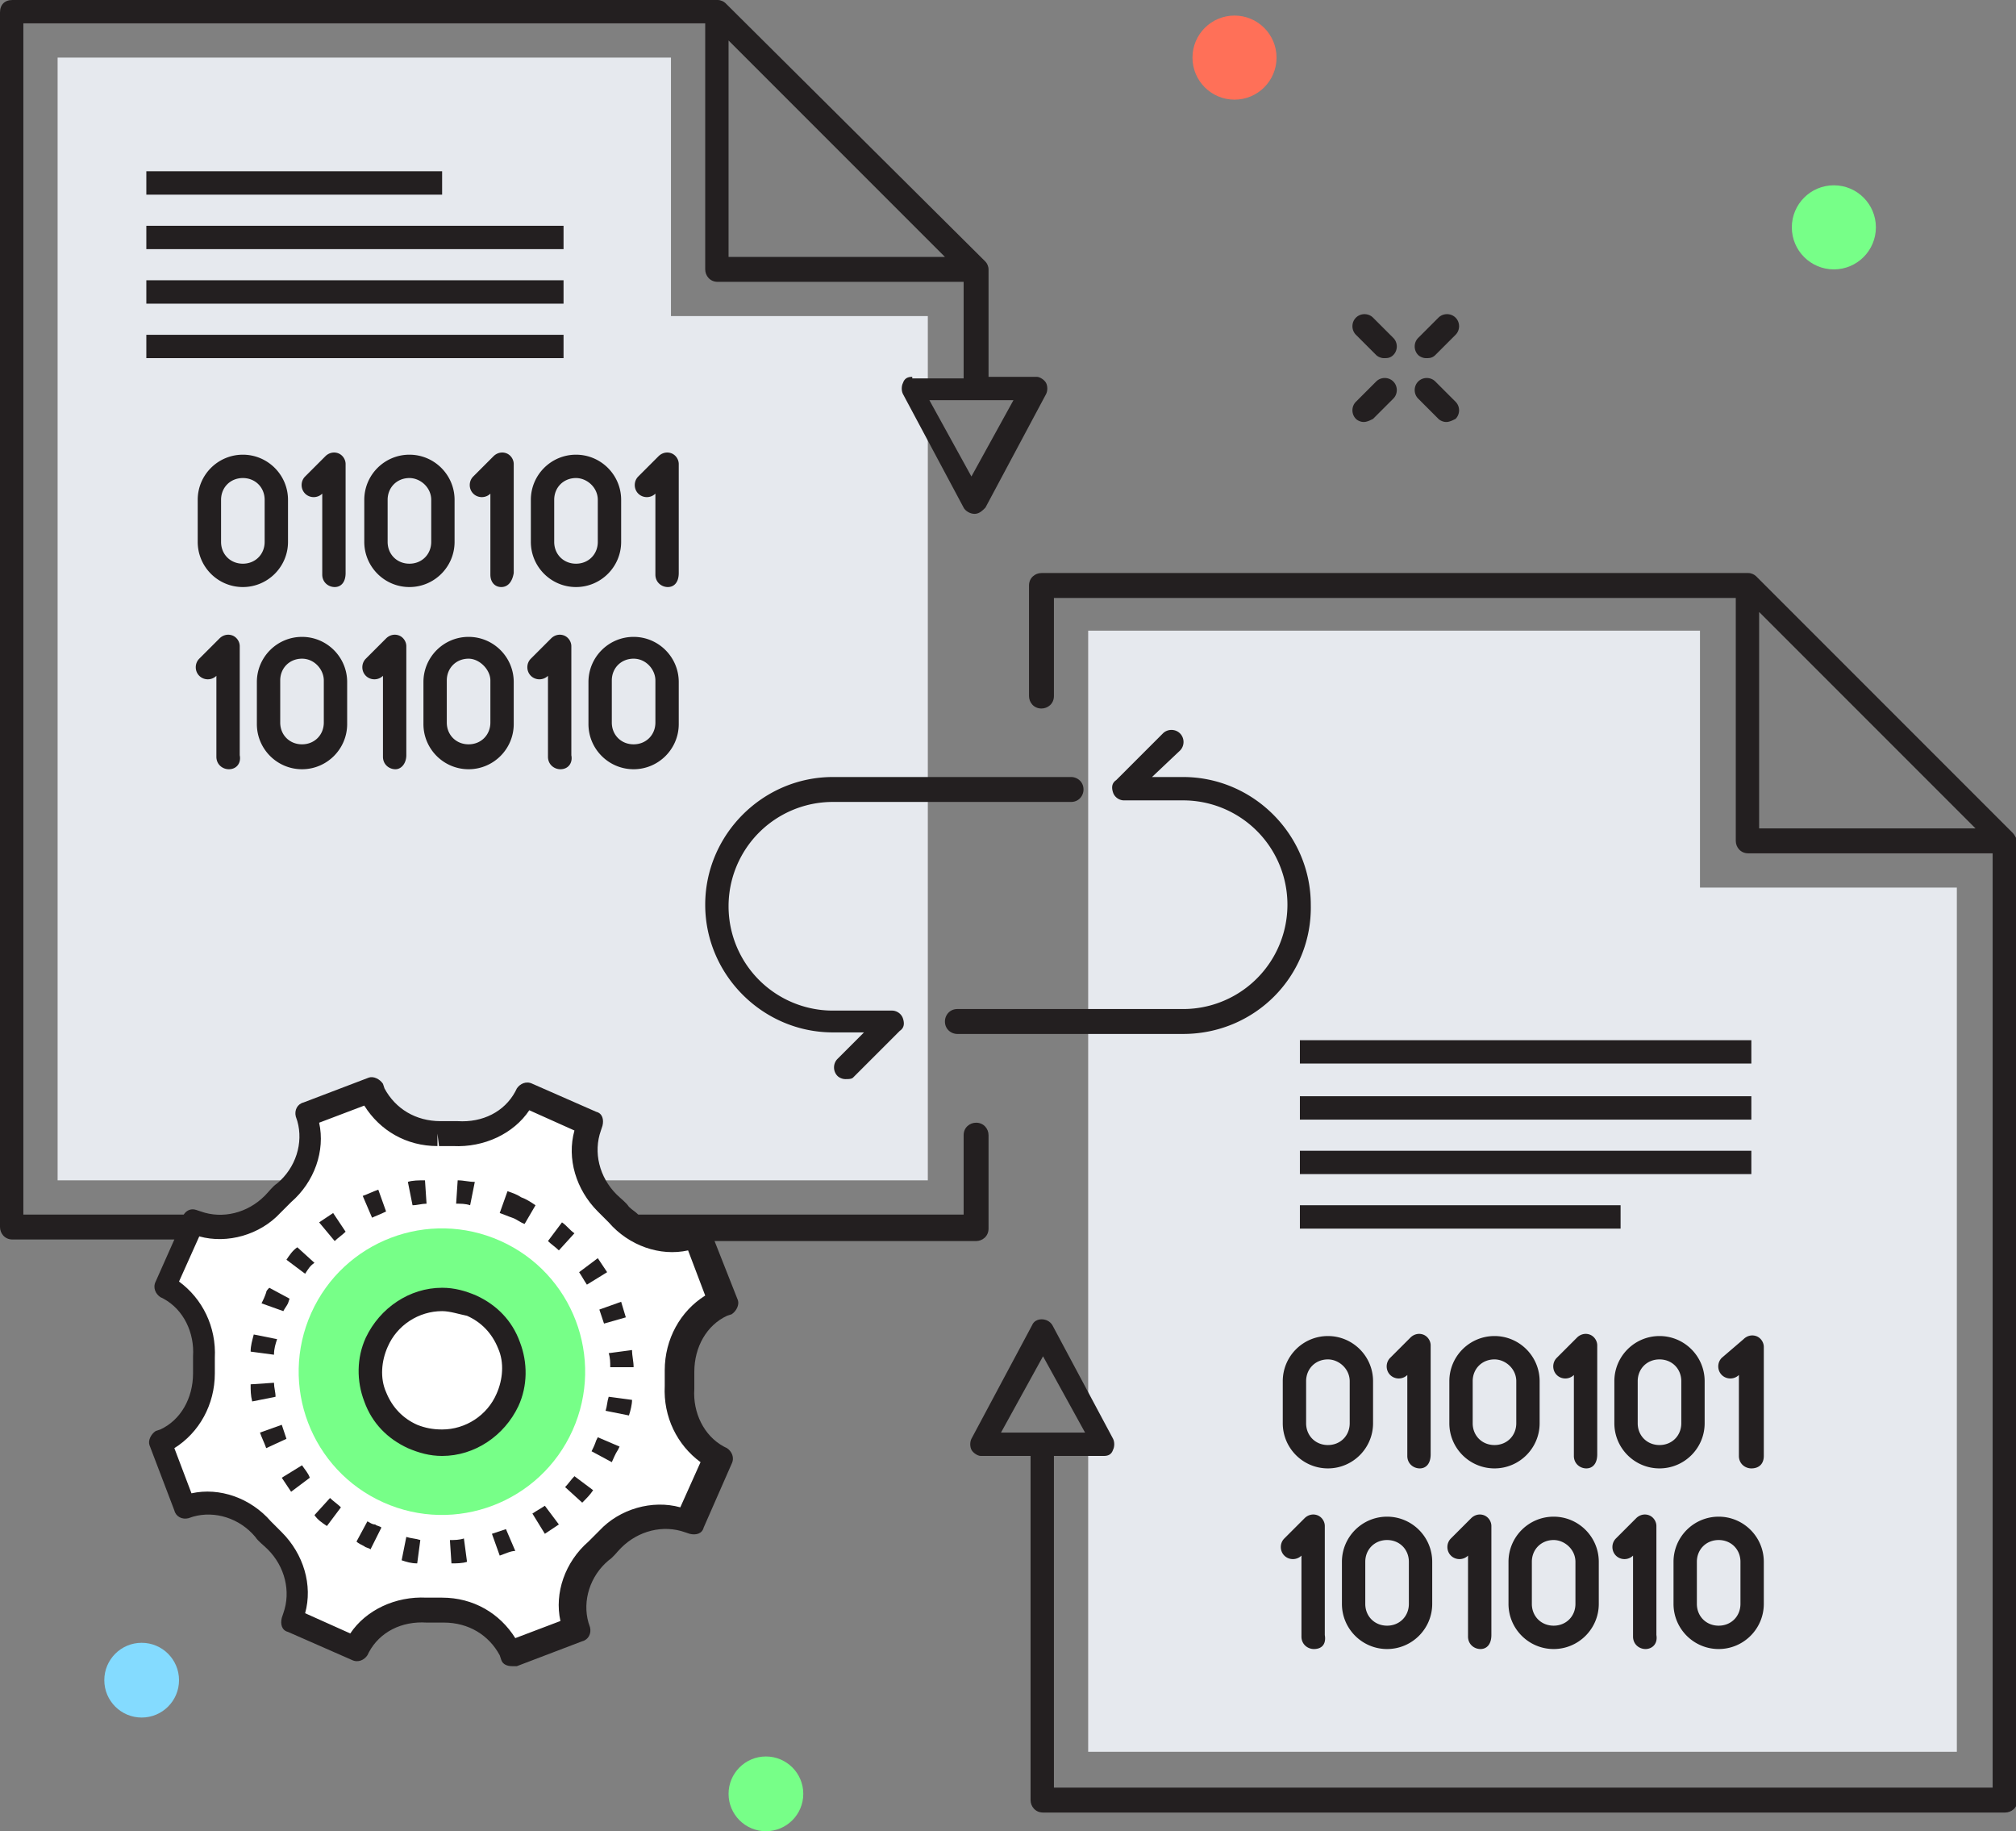 <svg version="1.1" id="Layer_1" xmlns="http://www.w3.org/2000/svg" x="0" y="0" viewBox="0 0 129.5 117.6" xml:space="preserve"><rect x="0" y="0" width="129.5" height="117.6" fill="#808080" stroke="none"/><style>.st2{fill:#7f8f9}.st4{fill:#231f20}.st5{fill:#fff}</style><path d="M109.2 57V40.5H69.9v72h55.8V57zM43.1 20.3V3.7H3.7v72.1h55.9V20.3z" fill="#e6e9ee"/><circle cx="79.3" cy="3.7" r="2.7" fill="#ff7058"/><circle class="st2" cx="49.2" cy="115.2" r="2.4"/><circle cx="9.1" cy="107.9" r="2.4" fill="#84dbff"/><circle class="st2" cx="117.8" cy="14.6" r="2.7"/><path class="st4" d="M91.6 23c-.2 0-.4-.1-.5-.2-.3-.3-.3-.8 0-1.1l1.3-1.3c.3-.3.8-.3 1.1 0 .3.3.3.8 0 1.1l-1.3 1.3c-.2.2-.4.2-.6.2zm-4 4.1c-.2 0-.4-.1-.5-.2-.3-.3-.3-.8 0-1.1l1.3-1.3c.3-.3.8-.3 1.1 0 .3.3.3.8 0 1.1l-1.3 1.3c-.2.1-.4.2-.6.2zm5.3 0c-.2 0-.4-.1-.5-.2l-1.3-1.3c-.3-.3-.3-.8 0-1.1.3-.3.8-.3 1.1 0l1.3 1.3c.3.3.3.8 0 1.1-.2.1-.4.2-.6.2zm-4-4.1c-.2 0-.4-.1-.5-.2l-1.3-1.3c-.3-.3-.3-.8 0-1.1.3-.3.8-.3 1.1 0l1.3 1.3c.3.3.3.8 0 1.1-.2.2-.4.2-.6.2zM54.3 69.3c-.2 0-.4-.1-.5-.2-.3-.3-.3-.8 0-1.1l1.7-1.7h-2c-4.5 0-8.2-3.7-8.2-8.2 0-4.5 3.7-8.2 8.2-8.2h15.3c.4 0 .8.3.8.8 0 .4-.3.8-.8.8H53.5a6.7 6.7 0 000 13.4h3.8c.3 0 .6.2.7.5.1.3.1.6-.2.8l-3 3c-.1.1-.3.1-.5.1zM76 66.4H61.5c-.4 0-.8-.3-.8-.8 0-.4.3-.8.8-.8H76a6.7 6.7 0 000-13.4h-3.8c-.3 0-.6-.2-.7-.5-.1-.3-.1-.6.2-.8l3-3c.3-.3.8-.3 1.1 0 .3.3.3.8 0 1.1L74 49.9h2c4.5 0 8.2 3.7 8.2 8.2.1 4.6-3.6 8.3-8.2 8.3zM15.6 37.7c-1.6 0-2.9-1.3-2.9-2.9v-2.7c0-1.6 1.3-2.9 2.9-2.9 1.6 0 2.9 1.3 2.9 2.9v2.7c0 1.6-1.3 2.9-2.9 2.9zm0-7c-.8 0-1.4.6-1.4 1.4v2.7c0 .8.6 1.4 1.4 1.4.8 0 1.4-.6 1.4-1.4v-2.7c0-.8-.6-1.4-1.4-1.4zm5.9 7c-.4 0-.8-.3-.8-.8v-5.2c-.3.3-.8.3-1.1 0-.3-.3-.3-.8 0-1.1l1.3-1.3c.2-.2.5-.3.8-.2.3.1.5.4.5.7v7c0 .6-.3.9-.7.9zm4.8 0c-1.6 0-2.9-1.3-2.9-2.9v-2.7c0-1.6 1.3-2.9 2.9-2.9 1.6 0 2.9 1.3 2.9 2.9v2.7c0 1.6-1.3 2.9-2.9 2.9zm0-7c-.8 0-1.4.6-1.4 1.4v2.7c0 .8.6 1.4 1.4 1.4.8 0 1.4-.6 1.4-1.4v-2.7c0-.8-.7-1.4-1.4-1.4zm5.9 7c-.4 0-.7-.3-.7-.8v-5.2c-.3.3-.8.3-1.1 0-.3-.3-.3-.8 0-1.1l1.3-1.3c.2-.2.5-.3.8-.2.3.1.5.4.5.7v7c-.1.6-.4.9-.8.9zm4.8 0c-1.6 0-2.9-1.3-2.9-2.9v-2.7c0-1.6 1.3-2.9 2.9-2.9 1.6 0 2.9 1.3 2.9 2.9v2.7c0 1.6-1.3 2.9-2.9 2.9zm0-7c-.8 0-1.4.6-1.4 1.4v2.7c0 .8.6 1.4 1.4 1.4.8 0 1.4-.6 1.4-1.4v-2.7c0-.8-.7-1.4-1.4-1.4zm5.9 7c-.4 0-.8-.3-.8-.8v-5.2c-.3.3-.8.3-1.1 0-.3-.3-.3-.8 0-1.1l1.3-1.3c.2-.2.5-.3.8-.2.3.1.5.4.5.7v7c0 .6-.3.9-.7.9zM30.1 49.4c-1.6 0-2.9-1.3-2.9-2.9v-2.7c0-1.6 1.3-2.9 2.9-2.9 1.6 0 2.9 1.3 2.9 2.9v2.7c0 1.6-1.3 2.9-2.9 2.9zm0-7.1c-.8 0-1.4.6-1.4 1.4v2.7c0 .8.6 1.4 1.4 1.4.8 0 1.4-.6 1.4-1.4v-2.7c0-.7-.7-1.4-1.4-1.4zm-15.4 7.1c-.4 0-.8-.3-.8-.8v-5.2c-.3.3-.8.3-1.1 0-.3-.3-.3-.8 0-1.1l1.3-1.3c.2-.2.5-.3.8-.2.3.1.5.4.5.7v7c.1.5-.2.9-.7.9zm4.7 0c-1.6 0-2.9-1.3-2.9-2.9v-2.7c0-1.6 1.3-2.9 2.9-2.9 1.6 0 2.9 1.3 2.9 2.9v2.7c0 1.6-1.3 2.9-2.9 2.9zm0-7.1c-.8 0-1.4.6-1.4 1.4v2.7c0 .8.6 1.4 1.4 1.4.8 0 1.4-.6 1.4-1.4v-2.7c0-.7-.6-1.4-1.4-1.4zm6 7.1c-.4 0-.8-.3-.8-.8v-5.2c-.3.3-.8.3-1.1 0-.3-.3-.3-.8 0-1.1l1.3-1.3c.2-.2.5-.3.8-.2.3.1.5.4.5.7v7c0 .5-.3.9-.7.9zm15.3 0c-1.6 0-2.9-1.3-2.9-2.9v-2.7c0-1.6 1.3-2.9 2.9-2.9 1.6 0 2.9 1.3 2.9 2.9v2.7c0 1.6-1.3 2.9-2.9 2.9zm0-7.1c-.8 0-1.4.6-1.4 1.4v2.7c0 .8.6 1.4 1.4 1.4s1.4-.6 1.4-1.4v-2.7c0-.7-.6-1.4-1.4-1.4zM36 49.4c-.4 0-.8-.3-.8-.8v-5.2c-.3.3-.8.3-1.1 0-.3-.3-.3-.8 0-1.1l1.3-1.3c.2-.2.5-.3.8-.2.3.1.5.4.5.7v7c.1.5-.2.9-.7.9zm49.3 44.9c-1.6 0-2.9-1.3-2.9-2.9v-2.7c0-1.6 1.3-2.9 2.9-2.9 1.6 0 2.9 1.3 2.9 2.9v2.7c0 1.6-1.3 2.9-2.9 2.9zm0-7c-.8 0-1.4.6-1.4 1.4v2.7c0 .8.6 1.4 1.4 1.4s1.4-.6 1.4-1.4v-2.7c0-.8-.7-1.4-1.4-1.4zm5.9 7c-.4 0-.8-.3-.8-.8v-5.2c-.3.3-.8.3-1.1 0-.3-.3-.3-.8 0-1.1l1.3-1.3c.2-.2.5-.3.8-.2.3.1.5.4.5.7v7c0 .6-.3.9-.7.9zm4.8 0c-1.6 0-2.9-1.3-2.9-2.9v-2.7c0-1.6 1.3-2.9 2.9-2.9 1.6 0 2.9 1.3 2.9 2.9v2.7c0 1.6-1.3 2.9-2.9 2.9zm0-7c-.8 0-1.4.6-1.4 1.4v2.7c0 .8.6 1.4 1.4 1.4s1.4-.6 1.4-1.4v-2.7c0-.8-.7-1.4-1.4-1.4zm5.9 7c-.4 0-.8-.3-.8-.8v-5.2c-.3.3-.8.3-1.1 0-.3-.3-.3-.8 0-1.1l1.3-1.3c.2-.2.5-.3.8-.2.3.1.5.4.5.7v7c0 .6-.3.9-.7.9zm4.7 0c-1.6 0-2.9-1.3-2.9-2.9v-2.7c0-1.6 1.3-2.9 2.9-2.9 1.6 0 2.9 1.3 2.9 2.9v2.7c0 1.6-1.3 2.9-2.9 2.9zm0-7c-.8 0-1.4.6-1.4 1.4v2.7c0 .8.6 1.4 1.4 1.4.8 0 1.4-.6 1.4-1.4v-2.7c0-.8-.6-1.4-1.4-1.4zm5.9 7c-.4 0-.8-.3-.8-.8v-5.2c-.3.3-.8.3-1.1 0-.3-.3-.3-.8 0-1.1L112 86c.2-.2.5-.3.8-.2.3.1.5.4.5.7v7c0 .5-.3.8-.8.8zm-12.7 11.6c-1.6 0-2.9-1.3-2.9-2.9v-2.7c0-1.6 1.3-2.9 2.9-2.9 1.6 0 2.9 1.3 2.9 2.9v2.7c0 1.6-1.3 2.9-2.9 2.9zm0-7c-.8 0-1.4.6-1.4 1.4v2.7c0 .8.6 1.4 1.4 1.4s1.4-.6 1.4-1.4v-2.7c0-.8-.7-1.4-1.4-1.4zm-15.4 7c-.4 0-.8-.3-.8-.8v-5.2c-.3.3-.8.3-1.1 0-.3-.3-.3-.8 0-1.1l1.3-1.3c.2-.2.5-.3.8-.2.3.1.5.4.5.7v7c.1.6-.2.9-.7.9zm4.7 0c-1.6 0-2.9-1.3-2.9-2.9v-2.7c0-1.6 1.3-2.9 2.9-2.9 1.6 0 2.9 1.3 2.9 2.9v2.7c0 1.6-1.3 2.9-2.9 2.9zm0-7c-.8 0-1.4.6-1.4 1.4v2.7c0 .8.6 1.4 1.4 1.4s1.4-.6 1.4-1.4v-2.7c0-.8-.6-1.4-1.4-1.4zm6 7c-.4 0-.8-.3-.8-.8v-5.2c-.3.3-.8.3-1.1 0-.3-.3-.3-.8 0-1.1l1.3-1.3c.2-.2.5-.3.8-.2.3.1.5.4.5.7v7c0 .6-.3.9-.7.9zm15.3 0c-1.6 0-2.9-1.3-2.9-2.9v-2.7c0-1.6 1.3-2.9 2.9-2.9 1.6 0 2.9 1.3 2.9 2.9v2.7c0 1.6-1.3 2.9-2.9 2.9zm0-7c-.8 0-1.4.6-1.4 1.4v2.7c0 .8.6 1.4 1.4 1.4s1.4-.6 1.4-1.4v-2.7c0-.8-.6-1.4-1.4-1.4zm-4.7 7c-.4 0-.8-.3-.8-.8v-5.2c-.3.3-.8.3-1.1 0-.3-.3-.3-.8 0-1.1l1.3-1.3c.2-.2.5-.3.8-.2.3.1.5.4.5.7v7c.1.6-.3.9-.7.9z"/><path class="st4" d="M129.3 53.5L112.8 37c-.1-.1-.3-.2-.5-.2H66.9c-.4 0-.8.3-.8.8v7.1c0 .4.3.8.8.8.4 0 .8-.3.8-.8v-6.3h43.8V54c0 .4.3.8.8.8H128v60H67.7V93.5h3.2c.3 0 .5-.1.6-.4.1-.2.1-.5 0-.7l-3.9-7.3c-.3-.5-1.1-.5-1.3 0l-3.9 7.3c-.1.2-.1.5 0 .7.1.2.4.4.6.4h3.2v22.1c0 .4.3.8.8.8h61.8c.4 0 .8-.3.8-.8V54c-.1-.2-.2-.4-.3-.5zM64.3 92l2.7-4.9 2.7 4.9h-5.4zM113 53.2V39.3l13.9 13.9H113z"/><path class="st5" d="M38 72.1l-4.1-1.8-.1.2c-.9 1.6-2.6 2.4-4.4 2.3h-1.1c-1.8 0-3.5-.9-4.3-2.6l-.1-.2-4.2 1.6.1.3c.5 1.7-.1 3.6-1.5 4.8-.3.2-.5.5-.8.7-1.3 1.3-3.1 1.8-4.8 1.2l-.3-.1-1.8 4.1.2.1c1.6.9 2.4 2.6 2.3 4.4v1.1c0 1.8-.9 3.5-2.6 4.3l-.3.1 1.6 4.2.3-.1c1.7-.5 3.6.1 4.8 1.5.2.3.5.5.7.8 1.3 1.3 1.8 3.1 1.2 4.8l-.1.3 4.1 1.8.1-.2c.9-1.6 2.6-2.4 4.4-2.3h1.1c1.8 0 3.5.9 4.3 2.6l.1.3 4.2-1.6-.1-.3c-.5-1.7.1-3.6 1.5-4.8.3-.2.5-.5.8-.7 1.3-1.3 3.1-1.8 4.8-1.2l.3.1 1.8-4.1-.2-.1c-1.6-.9-2.4-2.6-2.3-4.4v-1.1c0-1.8.9-3.5 2.6-4.3l.3-.1-1.6-4.2-.3.1c-1.7.5-3.6-.1-4.8-1.5-.2-.3-.5-.5-.7-.8-1.3-1.3-1.8-3.1-1.2-4.8l.1-.4z"/><path class="st4" d="M58.6 24.2c-.3 0-.5.1-.6.4-.1.2-.1.5 0 .7l3.9 7.3c.1.2.4.4.7.4.3 0 .5-.2.7-.4l3.9-7.3c.1-.2.1-.5 0-.7-.1-.2-.4-.4-.6-.4h-3.1v-6.9c0-.2-.1-.4-.2-.5L46.6.2c-.1-.1-.3-.2-.5-.2H.8C.3 0 0 .3 0 .8v78c0 .4.3.8.8.8h10.4L10 82.3c-.2.4 0 .8.3 1l.2.1c1.3.7 2 2.2 1.9 3.7v1.1c0 1.6-.8 3-2.1 3.6l-.3.1c-.3.2-.5.6-.4.9l1.6 4.2c.1.4.5.6.9.5l.3-.1c1.4-.4 3 .1 4 1.3.2.3.5.5.8.8 1.1 1.1 1.5 2.7 1 4.1l-.1.3c-.1.4 0 .8.4.9l4.1 1.8c.4.2.8 0 1-.3l.1-.2c.7-1.3 2.1-2 3.7-1.9h1.1c1.6 0 2.9.8 3.6 2.1l.1.3c.1.3.4.4.7.4h.3l4.2-1.6c.4-.1.6-.5.5-.9l-.1-.3c-.4-1.4.1-3 1.3-4 .3-.2.5-.5.8-.8 1.1-1.1 2.7-1.5 4.1-1l.3.1c.4.1.8 0 .9-.4L47 94c.2-.4 0-.8-.3-1l-.2-.1c-1.3-.7-2-2.2-1.9-3.7v-1.1c0-1.6.8-3 2.1-3.6l.3-.1c.3-.2.5-.6.4-.9l-1.5-3.8h16.8c.4 0 .8-.3.8-.8v-6c0-.4-.3-.8-.8-.8-.4 0-.8.3-.8.8V78H41c-.2-.2-.4-.3-.6-.5-.2-.3-.5-.5-.8-.8-1.1-1.1-1.5-2.7-1-4.1l.1-.3c.1-.4 0-.8-.4-.9l-4.1-1.8c-.4-.2-.8 0-1 .3l-.1.2c-.7 1.3-2.1 2-3.7 1.9h-1.1c-1.6 0-2.9-.8-3.6-2.1l-.1-.3c-.2-.3-.6-.5-.9-.4l-4.2 1.6c-.4.1-.6.5-.5.9l.1.3c.4 1.4-.1 3-1.3 4-.3.2-.5.5-.8.8-1.1 1.1-2.7 1.5-4.1 1l-.3-.1c-.3-.1-.6 0-.8.3H1.5V1.5h43.8v15.8c0 .4.3.8.8.8h15.8v6.2h-3.3zM12.8 79.4c1.8.5 3.9-.1 5.2-1.5l.7-.7c1.5-1.3 2.2-3.3 1.8-5.1l2.9-1.1c1 1.6 2.7 2.6 4.7 2.6v-.8l.1.8h.9c2 .1 3.9-.8 4.9-2.3l2.9 1.3c-.5 1.8.1 3.8 1.5 5.2l.7.7c1.3 1.5 3.3 2.2 5.1 1.8l1.1 2.9c-1.6 1-2.6 2.8-2.6 4.8v1c-.1 2 .8 3.8 2.3 4.9l-1.3 2.9c-1.8-.5-3.9.1-5.2 1.5l-.7.7c-1.5 1.3-2.2 3.3-1.8 5.1l-2.9 1.1c-1-1.6-2.7-2.6-4.7-2.6h-1c-2-.1-3.9.8-4.9 2.3l-2.9-1.3c.5-1.8-.1-3.8-1.5-5.2l-.7-.7c-1.3-1.5-3.3-2.2-5.1-1.8L11.2 93c1.6-1 2.6-2.8 2.6-4.8v-1c.1-2-.8-3.8-2.3-4.9l1.3-2.9zm34-62.9V2.6l13.9 13.9H46.8zm18.3 9.2l-2.7 4.9-2.7-4.9h5.4z"/><path class="st4" d="M29 100.4l-.1-1.5c.3 0 .6 0 .9-.1l.2 1.5c-.3.1-.7.1-1 .1zm-2.2 0c-.4 0-.7-.1-1-.2l.3-1.5c.3.1.6.1.9.2l-.2 1.5zm5.3-.5l-.5-1.4.9-.3.6 1.4c-.3 0-.7.2-1 .3zm-8.3-.4c-.1-.1-.3-.1-.4-.2-.2-.1-.4-.2-.5-.3l.7-1.3c.2.1.3.2.5.2.1.1.3.1.4.2l-.7 1.4zm11.2-1l-.8-1.3c.3-.2.5-.3.8-.5l.9 1.2-.9.6zM21 98c-.3-.2-.6-.4-.8-.7l1-1.1c.2.2.5.4.7.6L21 98zm16.4-1.5l-1.1-1c.2-.2.4-.5.6-.7l1.2.9c-.2.3-.4.5-.7.8zm-18.7-.7l-.6-.9 1.3-.8c.2.3.4.5.5.8l-1.2.9zm20.6-1.9l-1.3-.7c.1-.2.2-.4.3-.7l.1-.2 1.4.6-.1.2c-.2.3-.3.6-.4.8zM17.1 93c-.1-.3-.3-.7-.4-1l1.4-.5.3.9-1.3.6zm23.3-2.1l-1.5-.3c.1-.3.1-.6.2-.9l1.5.2c0 .3-.1.7-.2 1zM16.2 90c-.1-.4-.1-.7-.1-1.1l1.5-.1c0 .3.1.6.1.9l-1.5.3zm23-2.2c0-.3 0-.6-.1-.9l1.5-.2c0 .4.1.7.1 1.1h-1.5zM17.6 87l-1.5-.2c0-.4.1-.7.2-1.1l1.5.3c-.1.3-.2.6-.2 1zm21.2-2l-.3-.9 1.4-.5c.1.3.2.7.3 1l-1.4.4zm-20.6-.8l-1.4-.5c.1-.2.2-.4.3-.7 0-.1.1-.2.2-.3l1.3.7-.1.3c-.1.2-.2.3-.3.5zm19.5-1.7c-.2-.3-.3-.5-.5-.8l1.2-.9.6.9-1.3.8zm-18.1-.7l-1.2-.9c.2-.3.4-.6.7-.8l1.1 1c-.3.2-.4.4-.6.7zm16.3-1.5c-.2-.2-.5-.4-.7-.6l.9-1.2c.3.2.5.5.8.7l-1 1.1zm-14.4-.6l-1-1.2.9-.6.8 1.2c-.2.2-.5.4-.7.6zm12.2-1.1c-.3-.1-.5-.3-.8-.4-.3-.1-.5-.2-.8-.3l.5-1.4c.3.1.6.2.9.4.3.1.6.3.9.5l-.7 1.2zm-9.8-.4l-.6-1.4c.3-.1.7-.3 1-.4l.5 1.4c-.4.2-.7.3-.9.4zm6.3-.8c-.3-.1-.6-.1-.9-.1l.1-1.5c.4 0 .7.1 1.1.1l-.3 1.5zm-3.7 0l-.3-1.5c.3-.1.7-.1 1.1-.1l.1 1.5c-.3 0-.6.1-.9.1z"/><circle transform="rotate(-65.832 28.384 88.104)" class="st2" cx="28.4" cy="88.1" r="9.2"/><circle transform="rotate(-65.832 28.383 88.104)" class="st5" cx="28.4" cy="88.1" r="4.6"/><path class="st4" d="M28.4 93.5c-.8 0-1.5-.2-2.2-.5-1.3-.6-2.3-1.6-2.8-3-.5-1.3-.5-2.8.1-4.1.9-1.9 2.8-3.2 4.9-3.2.8 0 1.5.2 2.2.5 1.3.6 2.3 1.6 2.8 3 .5 1.3.5 2.8-.1 4.1-.9 1.9-2.8 3.2-4.9 3.2zm0-9.3c-1.5 0-2.9.9-3.5 2.3-.4.9-.5 2-.1 2.9.4 1 1.1 1.7 2 2.1.5.2 1 .3 1.6.3 1.5 0 2.9-.9 3.5-2.3.4-.9.5-2 .1-2.9-.4-1-1.1-1.7-2-2.1-.5-.1-1.1-.3-1.6-.3zm55.1-17.4h29v1.5h-29zm0 3.6h29v1.5h-29zm0 3.5h29v1.5h-29zm0 3.5h20.6v1.5H83.5zM9.4 21.5h26.8V23H9.4zM9.4 18h26.8v1.5H9.4zM9.4 14.5h26.8V16H9.4zM9.4 11h19v1.5h-19z"/></svg>